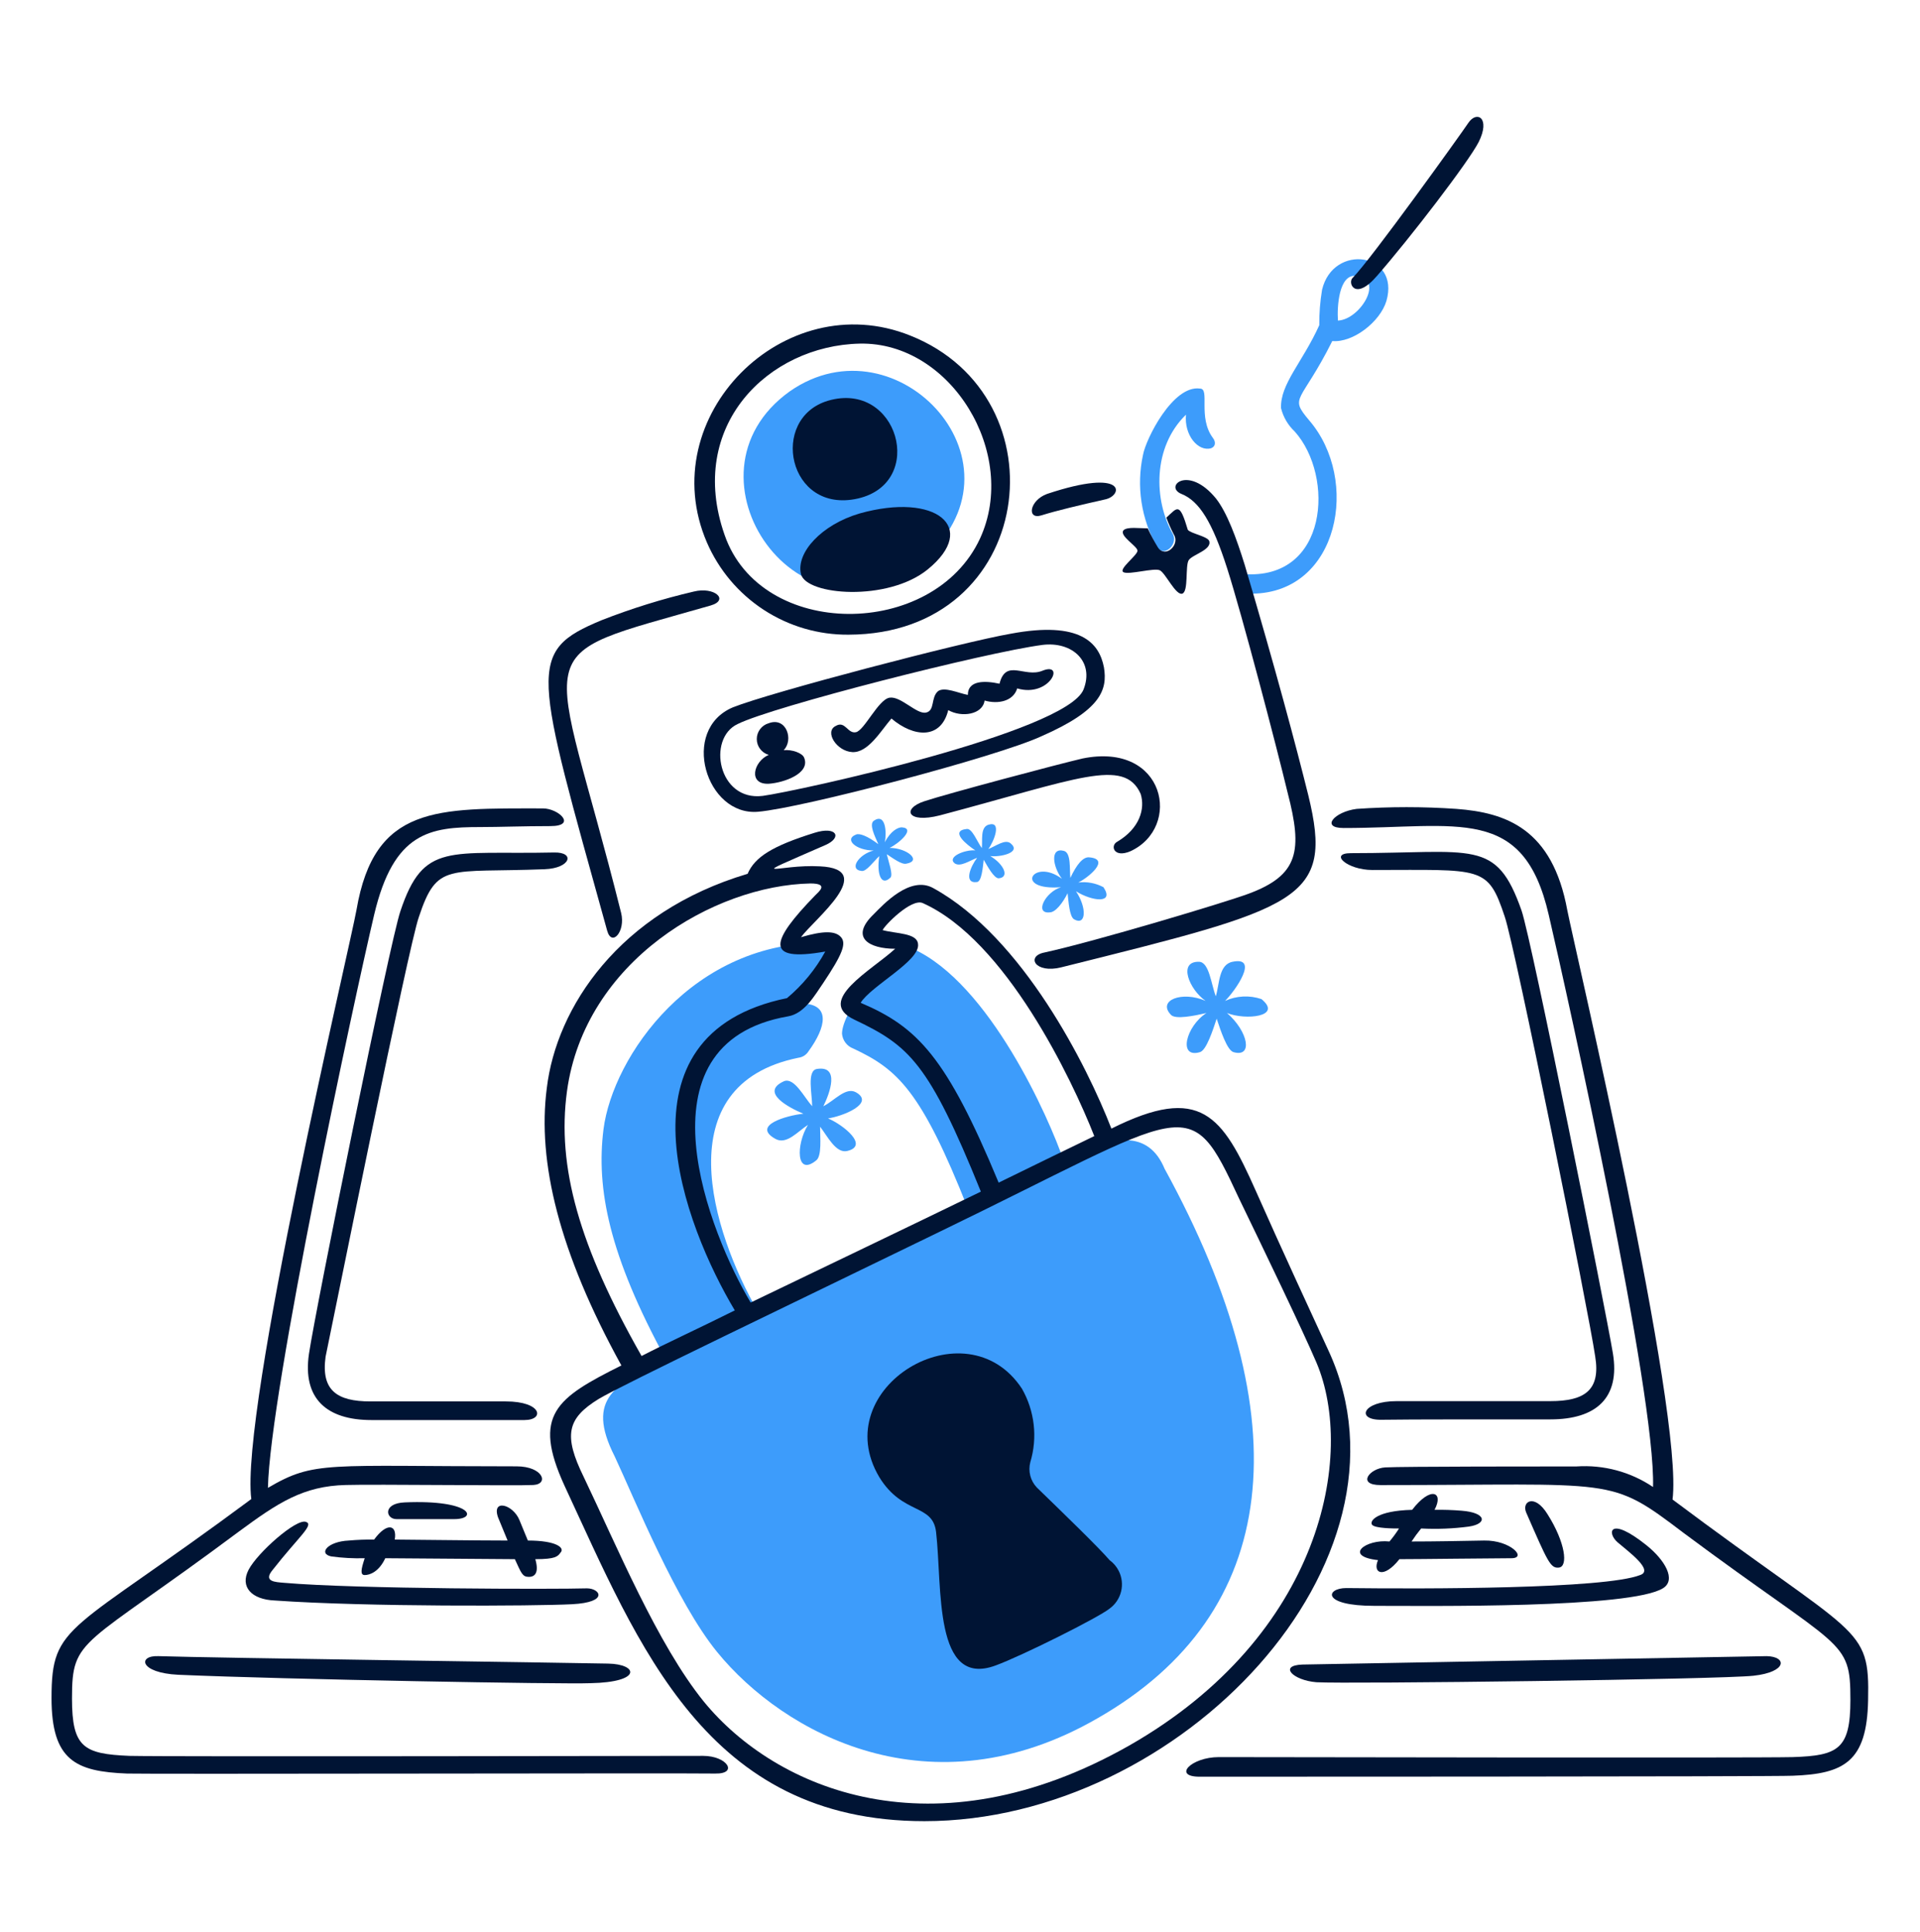 <svg width="155" height="156" viewBox="0 0 155 156" fill="none" xmlns="http://www.w3.org/2000/svg">
<path d="M63.758 31.597C54.278 38.376 64.739 53.214 74.366 45.3C83.622 37.619 72.49 25.506 63.758 31.597Z" fill="#3D9CFB"/>
<path d="M101.834 80.666C100.873 80.341 99.824 80.394 98.9 80.813C99.726 79.987 101.687 77.2 99.502 77.655C98.375 77.879 98.453 79.462 98.151 80.442C97.773 79.462 97.619 77.671 96.793 77.655C95.063 77.617 96.021 79.91 97.325 80.813C95.442 79.987 93.388 80.759 94.538 81.948C94.909 82.326 96.422 82.017 97.395 81.793C95.743 82.851 95.079 85.484 96.87 84.951C97.395 84.804 97.92 83.152 98.221 82.249C98.522 83.152 99.055 84.804 99.58 84.951C101.162 85.406 100.784 83.299 99.055 81.793C100.56 82.395 103.571 82.087 101.834 80.666Z" fill="#3D9CFB"/>
<path d="M89.081 71.633C88.459 71.302 87.75 71.169 87.05 71.255C87.822 70.885 89.683 69.379 87.953 69.225C87.428 69.155 86.903 69.827 86.409 70.885C86.332 70.205 86.487 68.854 85.884 68.7C84.757 68.399 84.981 69.981 85.73 70.954C83.414 69.233 81.777 71.934 85.66 71.633C84.379 72.012 83.476 73.818 84.757 73.664C85.205 73.664 85.807 72.892 86.186 72.12C86.263 72.791 86.332 74.004 86.71 74.227C87.675 74.775 87.768 73.324 86.865 71.965C88.139 72.761 89.999 73.008 89.081 71.633Z" fill="#3D9CFB"/>
<path d="M69.101 88.193C68.275 87.738 67.371 88.865 66.468 89.32C66.993 88.263 67.819 86.008 65.943 86.309C65.117 86.456 65.565 88.34 65.565 89.32C64.885 88.548 64.137 87.004 63.311 87.29C61.273 88.193 63.758 89.467 64.855 89.922C63.496 90.069 60.655 90.864 62.593 91.953C63.504 92.462 64.399 91.351 65.225 90.826C64.252 92.408 64.252 95.041 65.904 93.682C66.352 93.312 66.206 91.876 66.206 90.972C66.808 91.745 67.479 93.142 68.39 92.933C70.189 92.516 68.089 90.826 66.846 90.301C67.974 90.146 70.683 89.097 69.101 88.193Z" fill="#3D9CFB"/>
<path d="M73.169 69.734C74.443 69.51 73.239 68.46 71.811 68.46C72.49 68.159 73.995 66.878 72.791 66.8C72.49 66.8 71.888 67.102 71.432 68.005C71.587 67.233 71.51 65.596 70.529 66.276C70.158 66.577 70.606 67.48 70.907 68.159C70.004 67.48 69.363 67.256 69.101 67.387C68.12 67.766 69.101 68.669 70.529 68.669C69.325 68.97 68.499 70.213 69.556 70.321C69.927 70.398 70.529 69.549 70.984 69.124C70.761 70.552 71.131 71.602 71.888 70.854C72.112 70.622 71.733 69.572 71.587 68.97C72.096 69.302 72.791 69.827 73.169 69.734Z" fill="#3D9CFB"/>
<path d="M96.87 31.374C94.685 31.073 92.508 35.442 92.276 36.716C91.722 39.254 92.127 41.908 93.411 44.166C93.951 45.061 95.14 43.942 94.685 43.116C93.141 40.406 93.033 36.114 95.743 33.481C95.588 35.141 96.723 36.492 97.773 36.191C98.151 36.044 98.151 35.666 97.92 35.365C96.669 33.69 97.711 31.374 96.87 31.374Z" fill="#3D9CFB"/>
<path d="M107.555 27.536C109.214 27.691 111.415 25.992 111.924 24.302C113.051 20.388 107.624 19.616 106.728 23.398C106.571 24.342 106.496 25.298 106.505 26.255C105.146 29.266 103.339 31.003 103.417 32.956C103.595 33.677 103.979 34.331 104.521 34.84C107.755 38.453 107.23 46.875 100.383 46.35C100.184 46.335 99.987 46.397 99.833 46.523C99.679 46.65 99.58 46.832 99.556 47.03C99.634 47.933 100.46 47.933 101.101 47.933C108.095 47.856 109.832 38.746 105.686 33.936C104.034 31.968 105.007 32.624 107.555 27.536ZM109.438 22.271C111.847 22.449 109.816 25.807 108.01 25.884C107.933 24.75 108.087 22.171 109.438 22.271Z" fill="#3D9CFB"/>
<path d="M81.592 68.098C81.144 67.719 80.388 68.321 79.785 68.553C80.241 67.951 80.92 66.237 79.785 66.592C79.114 66.816 79.338 67.874 79.26 68.476C78.882 67.951 78.488 66.893 78.056 66.932C76.628 67.079 78.056 68.213 78.735 68.661C77.909 68.584 76.419 69.186 77.076 69.711C77.531 70.02 78.28 69.487 78.882 69.263C78.357 69.943 77.755 71.371 78.882 71.216C79.26 71.147 79.338 70.02 79.415 69.418C79.716 69.943 80.241 70.915 80.619 70.915C81.515 70.846 81.067 69.788 79.94 69.117C80.689 69.225 82.495 68.854 81.592 68.098Z" fill="#3D9CFB"/>
<path d="M94.014 94.361C92.732 91.273 89.868 91.505 85.884 93.759C84.68 90.224 79.863 79.385 73.694 76.605C73.169 76.304 72.49 76.675 72.035 77.053C71.432 77.578 68.012 81.569 67.974 83.453C67.995 83.719 68.091 83.973 68.251 84.186C68.411 84.399 68.628 84.563 68.877 84.657C72.444 86.325 74.366 88.039 78.141 97.596C73.023 100.159 66.561 103.317 61.211 105.949C57.444 99.403 53.761 87.591 64.446 85.406C64.614 85.386 64.776 85.329 64.919 85.238C65.062 85.147 65.182 85.025 65.272 84.881C66.7 82.92 67.078 81.083 64.747 81.021C64.067 81.021 65.102 79.863 67.302 77.408C67.765 76.891 68.205 76.127 66.7 76.127C55.938 75.903 49.469 85.306 48.72 91.181C48.118 95.99 49.168 101.333 53.761 109.763C49.77 111.724 47.215 112.851 49.623 117.591C51.275 121.127 54.587 129.333 57.899 133.394C63.241 139.941 75.13 146.518 88.602 138.736C103.417 130.26 105.146 114.681 94.014 94.361Z" fill="#3D9CFB"/>
<path d="M100.483 45.602C99.804 43.417 99.055 41.386 98.167 40.252C95.905 37.488 93.945 39.302 95.38 39.881C96.816 40.46 97.866 42.135 99.071 45.903C100.275 49.67 103.054 60.27 103.957 64.037C105.162 68.669 104.861 70.653 100.8 72.159C98.993 72.838 88.386 76.019 84.318 76.906C82.812 77.2 83.546 78.636 85.676 78.103C104.977 73.286 107.694 72.699 105.617 64.207C104.621 60.2 102.977 54.024 100.483 45.602Z" fill="#001434"/>
<path d="M33.813 74.042C35.295 69.58 36.129 70.491 43.965 70.182C46.072 70.105 46.45 68.792 44.736 68.831C36.244 69.016 34.199 67.936 32.323 73.571C31.489 75.98 25.475 105.702 24.942 109.315C24.41 112.928 26.378 114.657 29.983 114.657H42.336C43.988 114.657 43.764 113.152 40.83 113.152H29.898C27.189 113.152 25.907 112.249 26.285 109.539C27.034 105.949 32.979 76.374 33.813 74.042Z" fill="#001434"/>
<path d="M14.397 135.224C23.12 135.602 45.547 135.996 47.655 135.903C51.87 135.826 51.515 134.359 49.083 134.321C45.624 134.244 17.176 133.865 12.799 133.719C11.108 133.641 11.231 135.07 14.397 135.224Z" fill="#001434"/>
<path d="M87.39 61.242C85.429 61.697 76.404 64.098 74.598 64.701C72.791 65.303 73.239 66.507 75.872 65.835C86.95 62.902 90.756 61.134 92.084 64.098C92.462 65.303 92.007 66.885 90.2 67.958C89.606 68.26 89.899 69.309 91.258 68.73C95.442 66.808 94.106 59.876 87.39 61.242Z" fill="#001434"/>
<path d="M84.526 39.881C83.097 40.406 82.874 41.988 84.078 41.61C85.282 41.232 87.166 40.784 89.196 40.328C90.679 40.035 91.01 37.719 84.526 39.881Z" fill="#001434"/>
<path d="M68.8 60.725C70.082 60.802 71.116 58.996 71.965 58.015C73.787 59.559 75.964 59.706 76.551 57.336C77.632 57.954 79.33 57.699 79.484 56.564C80.573 56.873 81.801 56.626 82.117 55.584C84.757 56.355 86.031 53.399 84.155 54.155C82.719 54.75 81.206 53.144 80.689 55.205C79.523 54.95 78.133 54.912 78.133 56.108C77.362 55.962 76.25 55.429 75.725 55.807C75.123 56.332 75.501 57.39 74.744 57.537C73.988 57.683 72.714 56.186 71.811 56.332C70.907 56.479 69.78 58.973 69.101 59.119C68.422 59.266 68.236 58.154 67.464 58.617C66.546 59.065 67.518 60.648 68.8 60.725Z" fill="#001434"/>
<path d="M111.245 125.967C110.789 127.017 111.693 127.511 112.974 125.89C114.518 125.89 120.694 125.813 122.007 125.813C123.319 125.813 121.93 124.346 119.822 124.385C117.714 124.423 115.831 124.462 113.955 124.462C114.193 124.098 114.451 123.748 114.727 123.412C116.015 123.478 117.308 123.427 118.587 123.257C120.092 123.034 120.015 122.13 117.985 121.976C117.261 121.916 116.534 121.893 115.808 121.906C116.58 120.471 115.506 119.946 114.001 121.906C111.137 121.976 110.535 122.81 110.766 123.111C110.998 123.412 112.573 123.412 112.943 123.412C112.71 123.779 112.452 124.13 112.171 124.462C110.257 124.253 108.419 125.651 111.245 125.967Z" fill="#001434"/>
<path d="M125.165 114.603C128.855 114.603 130.808 112.874 130.206 109.261C129.604 105.648 123.659 75.926 122.833 73.517C120.78 67.673 119.019 68.885 109.06 68.885C107.254 68.885 108.759 70.244 110.79 70.244C119.66 70.244 120.1 69.866 121.474 74.004C122.308 76.412 128.253 105.911 128.778 109.516C129.225 112.226 127.951 113.129 125.165 113.129H112.751C109.964 113.129 109.439 114.673 111.546 114.634C113.654 114.596 121.328 114.603 125.165 114.603Z" fill="#001434"/>
<path d="M108.682 128.222C107.03 128.222 106.652 129.658 110.944 129.658C115.236 129.658 131.711 129.881 134.274 128.222C135.324 127.55 134.421 125.967 132.915 124.763C129.904 122.354 129.696 123.767 130.599 124.539C131.502 125.311 133.533 126.793 132.406 127.172C129.526 128.299 115.082 128.299 108.682 128.222Z" fill="#001434"/>
<path d="M105.146 134.398C103.193 134.467 104.374 135.672 106.273 135.826C108.682 135.973 138.86 135.602 141.569 135.301C144.279 135 144.279 133.757 142.627 133.719L105.146 134.398Z" fill="#001434"/>
<path d="M90.702 46.203C91.15 46.427 93.18 45.825 93.636 46.049C94.091 46.273 94.917 48.095 95.442 47.933C95.967 47.771 95.666 45.671 95.967 45.223C96.268 44.775 97.851 44.397 97.619 43.679C97.472 43.301 96.121 43.077 95.89 42.776C95.218 40.514 95.064 40.969 94.161 41.795C94.332 42.26 94.533 42.714 94.763 43.154C95.288 43.98 94.083 45.107 93.481 44.204C93.176 43.706 92.9 43.19 92.655 42.66C91.976 42.66 91.003 42.513 90.702 42.814C90.324 43.262 91.829 44.096 91.829 44.466C91.829 44.837 90.246 45.972 90.702 46.203Z" fill="#001434"/>
<path d="M4.16 137.108C4.16 142.149 6.121 143.037 10.259 143.199C11.533 143.253 55.483 143.153 57.737 143.199C59.621 143.237 58.718 141.771 56.764 141.771C54.811 141.771 13.64 141.848 10.444 141.771C6.754 141.616 5.812 141.091 5.812 137.139C5.812 132.128 6.584 133.132 19.276 123.667C22.418 121.351 24.471 119.977 27.93 119.9C30.192 119.83 41.78 119.977 43.061 119.9C44.343 119.822 43.833 118.394 41.703 118.394C26.262 118.394 25.413 117.916 21.63 120.131C21.777 112.411 28.625 80.543 30.207 73.85C31.79 67.156 34.724 66.778 38.784 66.778C40.328 66.778 42.251 66.701 44.428 66.701C46.605 66.701 45.107 65.272 43.826 65.272C35.264 65.272 30.223 65.002 28.779 73.471C28.254 76.405 19.369 113.955 20.287 121.035C5.588 131.951 4.16 131.017 4.16 137.108Z" fill="#001434"/>
<path d="M62.06 63.281C63.264 63.203 65.449 62.454 64.916 61.173C64.77 60.802 63.944 60.501 63.264 60.571C64.091 59.745 63.488 57.861 62.06 58.394C61.782 58.472 61.537 58.64 61.363 58.87C61.188 59.101 61.094 59.382 61.094 59.671C61.094 59.961 61.188 60.242 61.363 60.472C61.537 60.703 61.782 60.87 62.06 60.949C60.825 61.474 60.369 63.358 62.06 63.281Z" fill="#001434"/>
<path d="M36.669 122.656C38.622 122.656 38.097 121.073 32.678 121.305C30.871 121.374 31.134 122.656 32.006 122.656H36.669Z" fill="#001434"/>
<path d="M49.014 75.138C49.384 76.489 50.519 75.208 50.141 73.702C44.497 51.129 41.988 53.306 57.367 48.89C58.911 48.442 57.668 47.346 56.008 47.763C53.472 48.355 50.983 49.13 48.558 50.079C42.459 52.619 43.139 53.947 49.014 75.138Z" fill="#001434"/>
<path d="M101.387 96.168C98.677 90.069 96.948 87.513 89.722 91.126C87.768 86.085 82.573 75.686 75.347 71.71C73.471 70.653 71.286 73.061 70.529 73.818C68.576 75.702 70.159 76.605 72.266 76.605C70.383 78.334 65.789 80.812 68.954 82.318C73.394 84.425 74.968 85.784 79.184 96.214C73.471 98.993 66.546 102.305 60.601 105.169C57.367 99.765 51.044 84.248 63.612 82.063C64.963 81.839 65.789 80.334 66.469 79.353C67.974 77.099 68.352 76.196 67.897 75.671C67.441 75.146 66.469 75.138 64.662 75.671C65.72 74.235 70.908 70.174 66.206 69.95C62.817 69.75 59.721 71.255 66.654 68.221C68.013 67.619 67.549 66.677 65.758 67.241C62.346 68.306 60.941 69.194 60.354 70.552C49.971 73.641 44.914 81.361 44.142 87.861C43.37 93.805 45.123 101.101 50.164 110.249C44.891 112.882 42.953 114.233 45.57 119.953C51.592 132.9 57.012 147.043 74.621 147.043C95.357 147.043 115.036 126.021 107.277 109.114C106.065 106.474 103.417 100.761 101.387 96.168ZM69.48 80.967C70.305 79.608 74.297 77.578 74.112 76.227C74.042 75.323 72.382 75.401 71.255 75.1C71.402 74.721 73.571 72.513 74.49 72.915C81.191 75.91 86.533 87.135 88.34 91.729C86.456 92.632 83.708 93.983 80.62 95.488C76.404 85.329 74.073 82.92 69.48 80.967ZM45.771 88.116C47.207 77.578 57.668 71.487 65.419 71.332C66.963 71.332 66.09 72.004 65.789 72.313C62.254 75.957 61.613 77.717 66.623 76.829C65.837 78.264 64.79 79.539 63.535 80.589C49.237 83.522 55.259 99.024 59.32 105.802C56.463 107.231 53.823 108.435 51.793 109.485C46.752 100.614 44.945 94.207 45.771 88.116ZM91.15 140.944C75.347 149.899 62.632 144.48 56.834 137.408C53.074 132.776 49.762 124.763 47.13 119.266C45.47 115.885 45.771 114.526 48.334 112.951C50.218 111.816 64.214 105.123 75.501 99.626C96.26 89.59 95.928 87.938 100.028 96.77C102.066 100.985 105.146 107.377 106.273 110.01C109.439 117.46 106.729 132.058 91.15 140.944Z" fill="#001434"/>
<path d="M135.023 121.073C135.926 114.001 127.125 76.528 126.531 73.517C125.326 66.893 121.559 65.612 117.575 65.311C114.895 65.125 112.204 65.125 109.523 65.311C107.717 65.542 106.582 66.855 108.466 66.855C117.73 66.855 122.979 64.979 125.025 73.857C126.569 80.473 133.68 112.612 133.448 120.062C131.631 118.838 129.458 118.254 127.272 118.402C125.018 118.402 113.121 118.402 111.832 118.479C110.542 118.556 109.516 119.907 111.453 119.907C130.576 119.907 129.866 119.174 135.911 123.767C148.741 133.325 149.382 132.259 149.382 137.239C149.382 141.23 148.402 141.755 144.712 141.871C141.554 141.948 100.614 141.871 98.391 141.871C96.168 141.871 94.631 143.453 96.847 143.453C96.847 143.453 143.507 143.453 144.712 143.376C148.857 143.229 150.718 142.249 150.81 137.285C150.942 131.171 150.069 132.352 135.023 121.073Z" fill="#001434"/>
<path d="M111.168 22.271C113.801 19.26 118.541 13.092 119.375 11.463C120.347 9.51 119.22 8.908 118.541 9.919C117.861 10.931 110.697 20.913 109.215 22.418C108.759 22.796 109.362 24.379 111.168 22.271Z" fill="#001434"/>
<path d="M30.2 124.308C29.52 124.299 28.839 124.324 28.162 124.385C26.432 124.462 25.684 125.443 26.733 125.666C27.631 125.79 28.538 125.839 29.443 125.813C29.142 126.716 29.065 127.172 29.443 127.172C29.822 127.172 30.57 126.948 31.103 125.813L41.564 125.89C42.089 127.017 42.166 127.319 42.691 127.319C43.216 127.319 43.517 126.948 43.216 125.89C44.868 125.89 45.022 125.666 45.246 125.365C45.625 124.987 44.945 124.385 42.614 124.385C42.467 124.014 42.235 123.482 41.934 122.733C41.409 121.451 39.68 121.003 40.205 122.509C40.583 123.412 40.977 124.385 40.977 124.385C38.337 124.385 32.771 124.308 31.867 124.308C32.076 123.111 31.25 122.879 30.2 124.308Z" fill="#001434"/>
<path d="M73.471 27.089C63.311 23.02 52.696 33.635 57.066 43.795C58.029 46.023 59.627 47.917 61.66 49.242C63.693 50.567 66.072 51.264 68.499 51.245C83.623 51.206 85.993 32.053 73.471 27.089ZM79.114 43.486C75.347 51.608 61.427 51.685 58.494 43.185C55.406 34.377 62.029 27.907 69.402 27.745C76.775 27.583 82.272 36.646 79.114 43.486Z" fill="#001434"/>
<path d="M24.703 122.88C23.931 122.579 20.789 125.365 20.071 126.74C19.353 128.114 20.295 129.148 22.178 129.226C29.628 129.75 43.169 129.681 46.18 129.527C49.191 129.372 48.442 128.245 47.384 128.245C44.898 128.322 28.787 128.307 22.927 127.797C22.248 127.736 21.198 127.72 22.024 126.74C24.101 124.084 25.382 123.111 24.703 122.88Z" fill="#001434"/>
<path d="M69.255 40.251C74.822 38.978 72.49 30.702 66.847 32.354C62.06 33.782 63.604 41.533 69.255 40.251Z" fill="#001434"/>
<path d="M59.165 57.112C54.88 58.919 56.988 65.913 61.203 65.542C64.739 65.241 80.503 61.103 84.078 59.444C88.895 57.336 89.42 55.684 89.119 53.877C88.741 51.916 87.235 50.11 81.592 51.168C77.678 51.847 62.176 55.908 59.165 57.112ZM87.467 55.684C86.031 59.142 64.361 63.883 61.574 64.261C57.968 64.709 57.065 59.629 59.543 58.463C62.407 57.035 79.561 52.673 84.155 52.071C86.564 51.77 88.37 53.422 87.467 55.684Z" fill="#001434"/>
<path d="M89.575 125.967C88.741 124.987 85.769 122.107 83.7 120.1C83.447 119.833 83.266 119.506 83.174 119.149C83.082 118.792 83.082 118.418 83.175 118.062C83.472 117.077 83.565 116.042 83.448 115.02C83.331 113.998 83.007 113.01 82.496 112.118C77.979 105.27 66.693 112.048 70.985 119.266C72.876 122.354 75.308 121.374 75.571 123.713C76.08 128.16 75.347 136.351 80.388 134.467C82.496 133.695 88.672 130.607 89.575 129.881C90.041 129.543 90.372 129.05 90.507 128.489C90.641 127.929 90.572 127.339 90.31 126.826C90.136 126.486 89.884 126.191 89.575 125.967Z" fill="#001434"/>
<path d="M69.402 41.456C66.314 42.359 64.252 44.629 64.662 46.35C65.071 48.072 71.664 48.605 74.898 45.972C79.044 42.591 75.57 39.727 69.402 41.456Z" fill="#001434"/>
<path d="M125.844 126.569C126.616 126.492 126.369 124.539 124.941 122.277C123.883 120.548 122.818 121.235 123.211 122.13C124.941 126.091 125.165 126.646 125.844 126.569Z" fill="#001434"/>
</svg>
